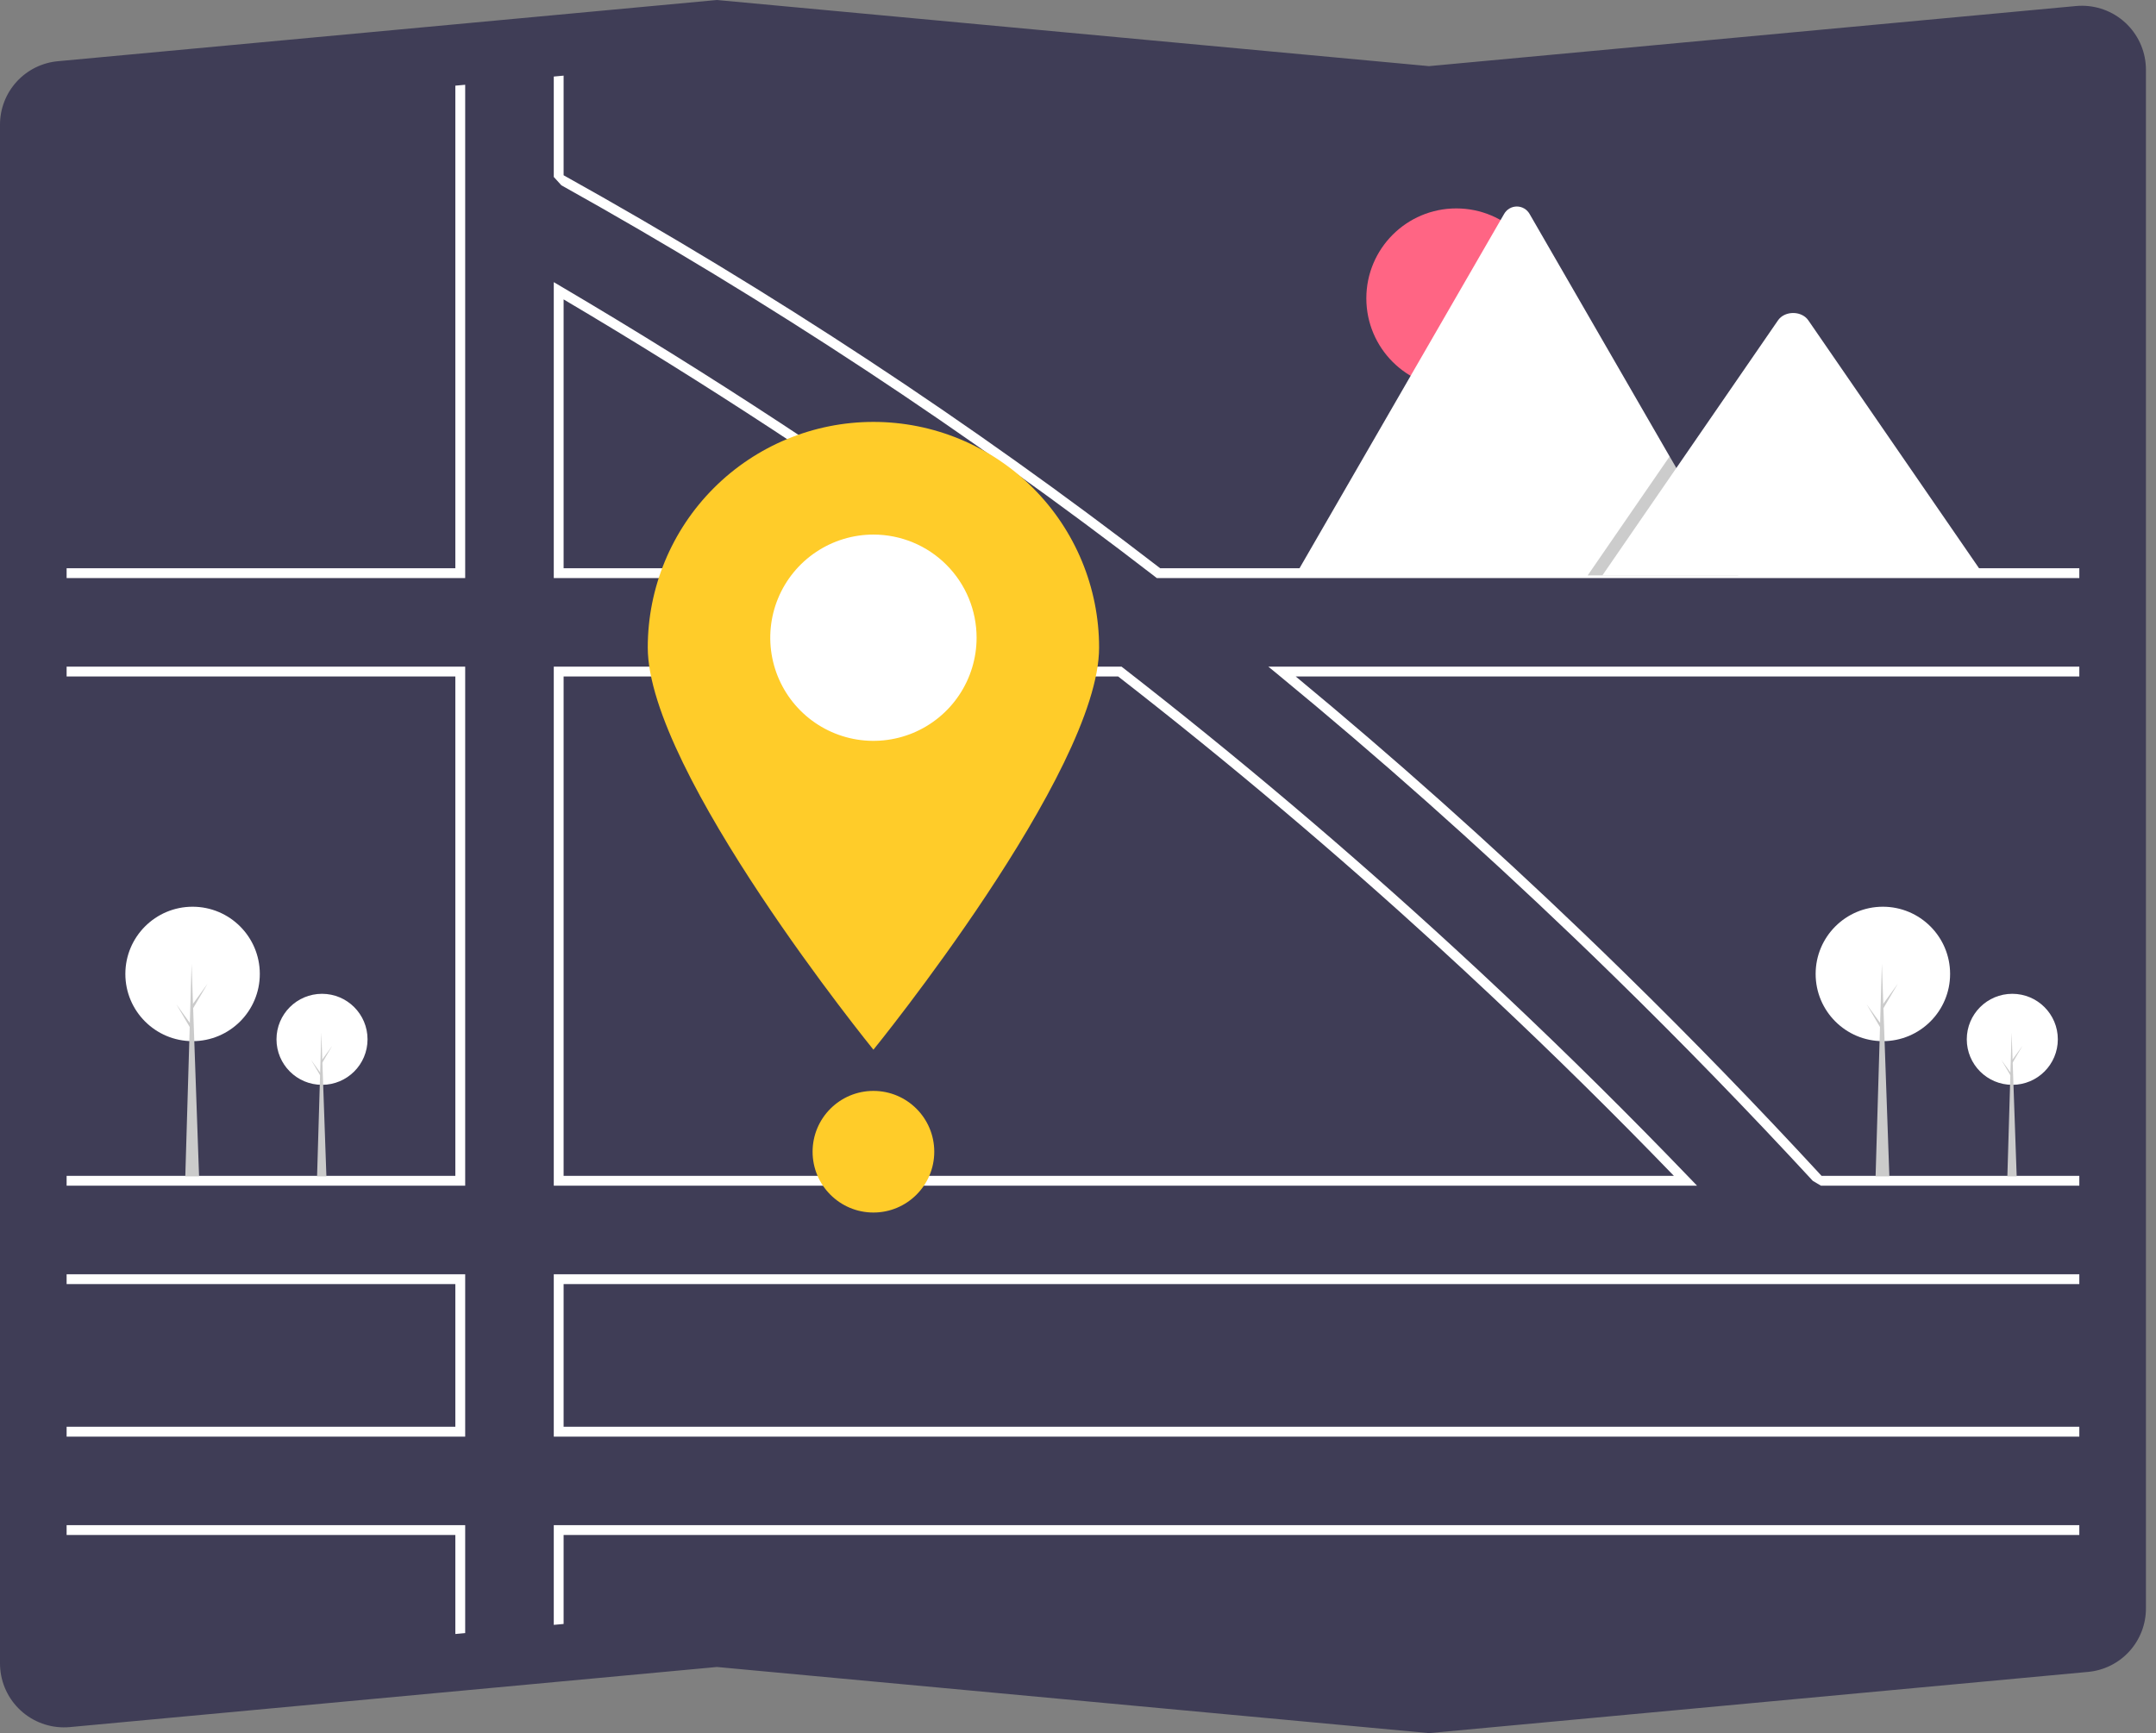 <svg width="148" height="119" viewBox="0 0 148 119" fill="none" xmlns="http://www.w3.org/2000/svg">
<rect x="0" y="0" width="148" height="119" fill="#808080" stroke="none"/>
<g clip-path="url(#clip0_107_970)">
<path d="M98.093 119L98.062 118.997L49.216 114.459L4.798 118.586C3.638 118.693 2.483 118.336 1.587 117.592C0.691 116.848 0.127 115.779 0.019 114.619C0.006 114.484 4.75355e-05 114.349 3.66406e-05 114.213V8.574C-0.004 7.479 0.403 6.421 1.141 5.612C1.879 4.802 2.894 4.299 3.985 4.202L49.216 0L49.247 0.003L98.093 4.541L142.511 0.414C143.671 0.307 144.826 0.664 145.722 1.408C146.618 2.152 147.182 3.221 147.29 4.381C147.302 4.516 147.309 4.651 147.309 4.787V110.426C147.313 111.521 146.906 112.579 146.168 113.388C145.43 114.198 144.415 114.701 143.323 114.798L98.093 119Z" fill="#3F3D56"/>
<path d="M68.091 39.081C58.635 32.195 48.687 25.665 38.524 19.674L38.014 19.373V39.693H68.93L68.091 39.081ZM38.689 39.017V20.557C48.358 26.276 57.825 32.482 66.853 39.017L38.689 39.017ZM115.944 80.84C111.855 76.588 107.659 72.434 103.359 68.376C102.173 67.256 100.98 66.145 99.779 65.044C92.454 58.314 84.888 51.915 77.08 45.844L76.989 45.773H38.014V81.412H116.494L115.944 80.84ZM38.689 80.737V46.449H76.757C84.286 52.305 91.61 58.488 98.731 65C99.967 66.13 101.195 67.269 102.414 68.417C106.678 72.423 110.841 76.53 114.905 80.737H38.689ZM115.944 80.84C111.855 76.588 107.659 72.434 103.359 68.376C102.173 67.256 100.98 66.145 99.779 65.044C92.454 58.314 84.888 51.915 77.08 45.844L76.989 45.773H38.014V81.412H116.494L115.944 80.84ZM38.689 80.737V46.449H76.757C84.286 52.305 91.61 58.488 98.731 65C99.967 66.13 101.195 67.269 102.414 68.417C106.678 72.423 110.841 76.53 114.905 80.737H38.689ZM68.091 39.081C58.635 32.195 48.687 25.665 38.524 19.674L38.014 19.373V39.693H68.93L68.091 39.081ZM38.689 39.017V20.557C48.358 26.276 57.825 32.482 66.853 39.017L38.689 39.017ZM68.091 39.081C58.635 32.195 48.687 25.665 38.524 19.674L38.014 19.373V39.693H68.93L68.091 39.081ZM38.689 39.017V20.557C48.358 26.276 57.825 32.482 66.853 39.017L38.689 39.017ZM115.944 80.84C111.855 76.588 107.659 72.434 103.359 68.376C102.173 67.256 100.98 66.145 99.779 65.044C92.454 58.314 84.888 51.915 77.08 45.844L76.989 45.773H38.014V81.412H116.494L115.944 80.84ZM38.689 80.737V46.449H76.757C84.286 52.305 91.61 58.488 98.731 65C99.967 66.13 101.195 67.269 102.414 68.417C106.678 72.423 110.841 76.53 114.905 80.737H38.689ZM4.573 87.493V88.169H31.257V97.965H4.573V98.641H31.933V87.493H4.573ZM38.014 104.722V111.567L38.689 111.505V105.397H142.736V104.722L38.014 104.722ZM142.736 88.169V87.493H38.014V98.641H142.736V97.965H38.689V88.169L142.736 88.169ZM79.641 39.017C66.679 29.018 52.991 19.999 38.689 12.034V5.193L38.014 5.256V12.149L38.534 12.722C52.777 20.665 66.41 29.656 79.32 39.621L79.411 39.693H142.736V39.017L79.641 39.017ZM31.257 39.017H4.573V39.693H31.933V5.82L31.257 5.882L31.257 39.017ZM142.736 45.773H87.066L87.794 46.371C94.648 52.011 101.378 57.992 107.983 64.316C108.922 65.214 109.858 66.12 110.79 67.033C115.432 71.569 119.983 76.252 124.443 81.083L125 81.412H142.736V80.737H125.043C120.631 75.953 116.123 71.308 111.52 66.802C110.6 65.9 109.676 65.004 108.748 64.115C102.286 57.914 95.686 52.026 88.947 46.449H142.736V45.773ZM4.573 104.722V105.397H31.257V112.194L31.933 112.131V104.722H4.573ZM4.573 45.773V46.449H31.257V80.737H4.573V81.412H31.933V45.773H4.573ZM68.091 39.081C58.635 32.195 48.687 25.665 38.524 19.674L38.014 19.373V39.693H68.93L68.091 39.081ZM38.689 39.017V20.557C48.358 26.276 57.825 32.482 66.853 39.017L38.689 39.017ZM115.944 80.84C111.855 76.588 107.659 72.434 103.359 68.376C102.173 67.256 100.98 66.145 99.779 65.044C92.454 58.314 84.888 51.915 77.08 45.844L76.989 45.773H38.014V81.412H116.494L115.944 80.84ZM38.689 80.737V46.449H76.757C84.286 52.305 91.61 58.488 98.731 65C99.967 66.13 101.195 67.269 102.414 68.417C106.678 72.423 110.841 76.53 114.905 80.737H38.689ZM68.091 39.081C58.635 32.195 48.687 25.665 38.524 19.674L38.014 19.373V39.693H68.93L68.091 39.081ZM38.689 39.017V20.557C48.358 26.276 57.825 32.482 66.853 39.017L38.689 39.017ZM115.944 80.84C111.855 76.588 107.659 72.434 103.359 68.376C102.173 67.256 100.98 66.145 99.779 65.044C92.454 58.314 84.888 51.915 77.08 45.844L76.989 45.773H38.014V81.412H116.494L115.944 80.84ZM38.689 80.737V46.449H76.757C84.286 52.305 91.61 58.488 98.731 65C99.967 66.13 101.195 67.269 102.414 68.417C106.678 72.423 110.841 76.53 114.905 80.737H38.689Z" fill="white"/>
<path d="M75.448 44.46C75.448 53.016 59.957 72.075 59.957 72.075C59.957 72.075 44.466 53.016 44.466 44.46C44.466 40.352 46.098 36.412 49.003 33.507C51.908 30.602 55.848 28.969 59.957 28.969C64.065 28.969 68.005 30.602 70.91 33.507C73.816 36.412 75.448 40.352 75.448 44.46Z" fill="#FFCC29"/>
<path d="M67.039 43.787C67.039 45.188 66.623 46.557 65.845 47.721C65.067 48.886 63.961 49.794 62.667 50.33C61.373 50.865 59.949 51.006 58.575 50.733C57.202 50.459 55.94 49.785 54.95 48.794C53.959 47.804 53.285 46.542 53.011 45.169C52.738 43.795 52.878 42.371 53.414 41.077C53.95 39.783 54.858 38.677 56.023 37.899C57.187 37.121 58.556 36.705 59.957 36.705C60.887 36.705 61.808 36.888 62.667 37.243C63.527 37.599 64.308 38.121 64.965 38.779C65.623 39.436 66.145 40.217 66.501 41.076C66.856 41.936 67.039 42.857 67.039 43.787Z" fill="white"/>
<path d="M59.957 83.255C62.263 83.255 64.133 81.386 64.133 79.08C64.133 76.773 62.263 74.904 59.957 74.904C57.651 74.904 55.781 76.773 55.781 79.08C55.781 81.386 57.651 83.255 59.957 83.255Z" fill="#FFCC29"/>
<path d="M99.967 26.658C103.377 26.658 106.141 23.893 106.141 20.484C106.141 17.074 103.377 14.31 99.967 14.31C96.557 14.31 93.793 17.074 93.793 20.484C93.793 23.893 96.557 26.658 99.967 26.658Z" fill="#FF6584"/>
<path d="M119.328 39.51H89.04C89.002 39.51 88.964 39.507 88.927 39.501L103.252 14.688C103.339 14.534 103.466 14.405 103.619 14.316C103.773 14.226 103.947 14.179 104.125 14.179C104.302 14.179 104.477 14.226 104.63 14.316C104.783 14.405 104.91 14.534 104.998 14.688L114.611 31.339L115.072 32.136L119.328 39.51Z" fill="white"/>
<path opacity="0.2" d="M119.328 39.51H108.987L114.064 32.136L114.429 31.605L114.612 31.339L115.072 32.136L119.328 39.51Z" fill="black"/>
<path d="M136.192 39.51H109.996L115.072 32.136L115.437 31.605L122.052 21.996C122.486 21.366 123.529 21.327 124.039 21.877C124.073 21.914 124.105 21.954 124.134 21.996L136.192 39.51Z" fill="white"/>
<path d="M138.136 74.487C139.862 74.487 141.261 73.088 141.261 71.362C141.261 69.636 139.862 68.237 138.136 68.237C136.41 68.237 135.011 69.636 135.011 71.362C135.011 73.088 136.41 74.487 138.136 74.487Z" fill="white"/>
<path d="M138.437 80.774H137.797L138.089 70.891L138.437 80.774Z" fill="#CBCBCB"/>
<path d="M138.145 72.764L138.832 71.814L138.136 73L138.061 72.868L138.145 72.764Z" fill="#CBCBCB"/>
<path d="M138.07 73.724L137.383 72.774L138.08 73.96L138.155 73.828L138.07 73.724Z" fill="#CBCBCB"/>
<path d="M129.251 71.488C131.8 71.488 133.866 69.422 133.866 66.873C133.866 64.325 131.8 62.258 129.251 62.258C126.702 62.258 124.636 64.325 124.636 66.873C124.636 69.422 126.702 71.488 129.251 71.488Z" fill="white"/>
<path d="M129.696 80.774H128.751L129.182 66.178L129.696 80.774Z" fill="#CBCBCB"/>
<path d="M129.265 68.944L130.279 67.541L129.251 69.292L129.14 69.097L129.265 68.944Z" fill="#CBCBCB"/>
<path d="M129.154 70.362L128.139 68.959L129.168 70.71L129.279 70.515L129.154 70.362Z" fill="#CBCBCB"/>
<path d="M22.105 74.487C23.831 74.487 25.23 73.088 25.23 71.362C25.23 69.636 23.831 68.237 22.105 68.237C20.379 68.237 18.98 69.636 18.98 71.362C18.98 73.088 20.379 74.487 22.105 74.487Z" fill="white"/>
<path d="M22.406 80.774H21.766L22.058 70.891L22.406 80.774Z" fill="#CBCBCB"/>
<path d="M22.114 72.764L22.802 71.814L22.105 73L22.03 72.868L22.114 72.764Z" fill="#CBCBCB"/>
<path d="M22.039 73.724L21.352 72.774L22.049 73.96L22.124 73.828L22.039 73.724Z" fill="#CBCBCB"/>
<path d="M13.22 71.488C15.769 71.488 17.835 69.422 17.835 66.873C17.835 64.325 15.769 62.258 13.22 62.258C10.671 62.258 8.605 64.325 8.605 66.873C8.605 69.422 10.671 71.488 13.22 71.488Z" fill="white"/>
<path d="M13.665 80.774H12.72L13.151 66.178L13.665 80.774Z" fill="#CBCBCB"/>
<path d="M13.234 68.944L14.249 67.541L13.22 69.292L13.109 69.097L13.234 68.944Z" fill="#CBCBCB"/>
<path d="M13.123 70.362L12.108 68.959L13.137 70.71L13.248 70.515L13.123 70.362Z" fill="#CBCBCB"/>
</g>
<defs>
<clipPath id="clip0_107_970">
<rect width="147.309" height="119" fill="white"/>
</clipPath>
</defs>
</svg>
